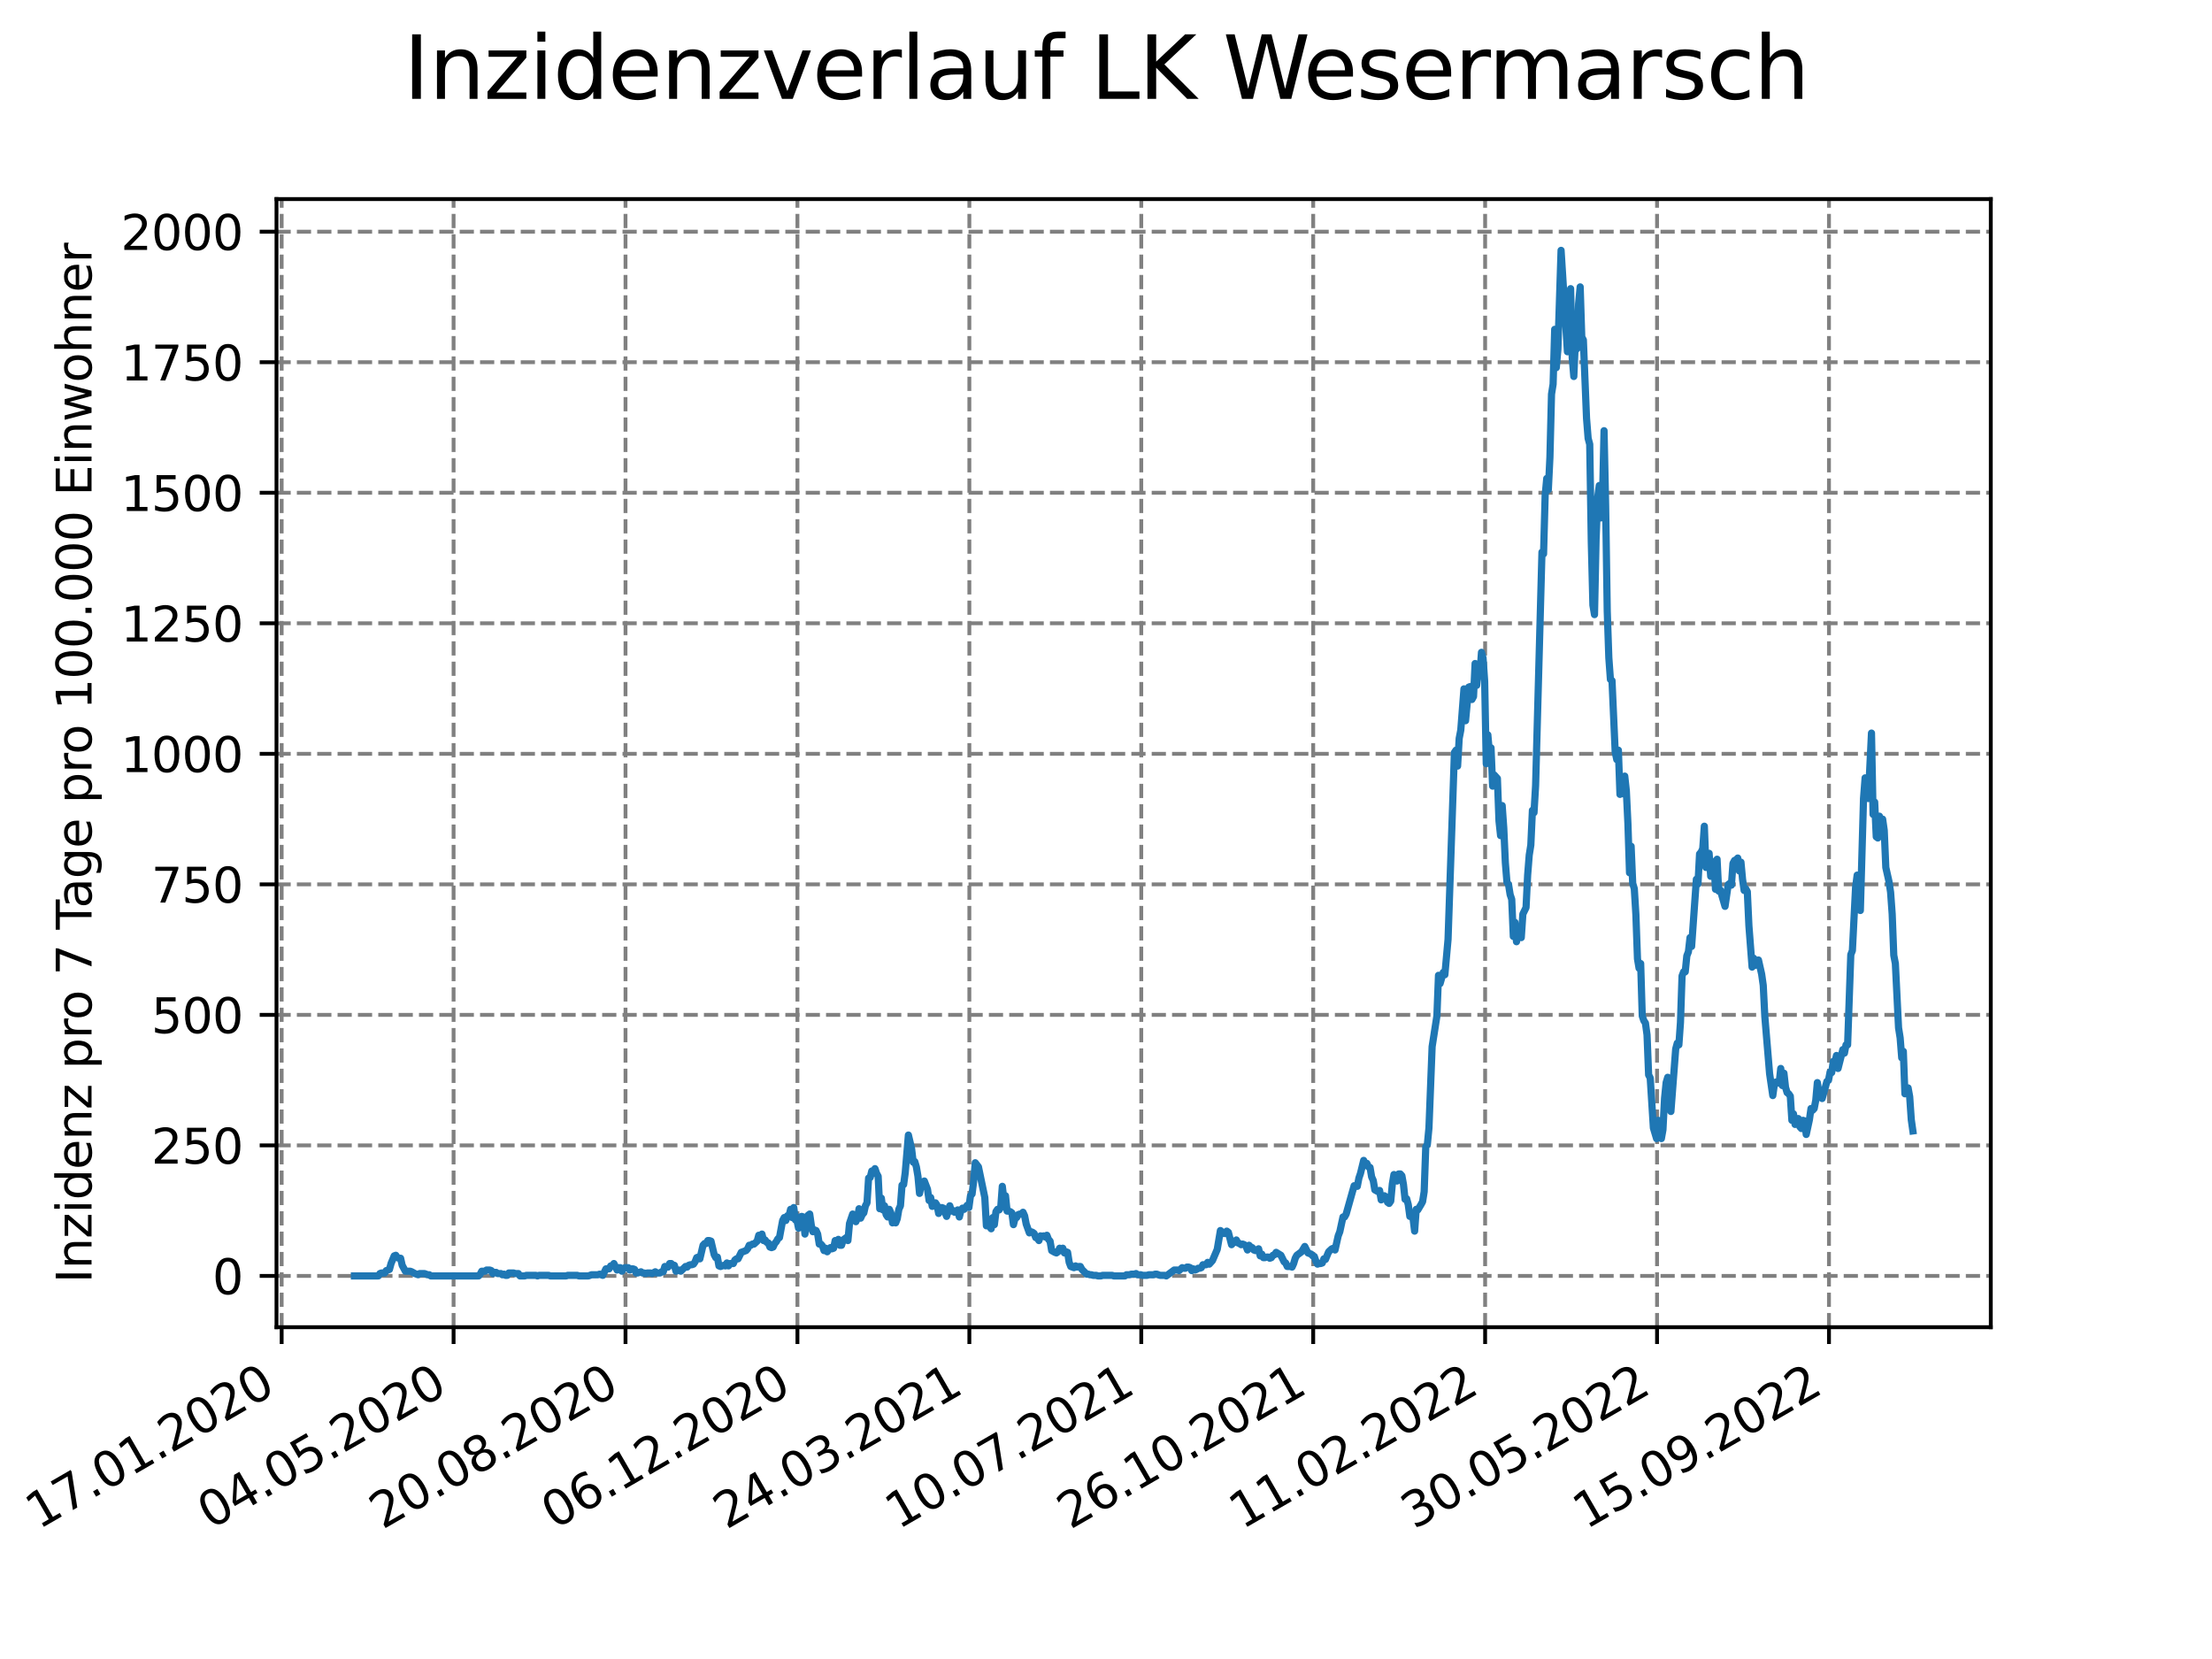 <?xml version="1.0" encoding="utf-8" standalone="no"?>
<!DOCTYPE svg PUBLIC "-//W3C//DTD SVG 1.1//EN"
  "http://www.w3.org/Graphics/SVG/1.1/DTD/svg11.dtd">
<svg xmlns:xlink="http://www.w3.org/1999/xlink" width="460.8pt" height="345.6pt" viewBox="0 0 460.8 345.6" xmlns="http://www.w3.org/2000/svg" version="1.1">
 <defs>
  <style type="text/css">*{stroke-linejoin: round; stroke-linecap: butt}</style>
 </defs>
 <g id="figure_1">
  <g id="patch_1">
   <path d="M 0 345.6 
L 460.8 345.6 
L 460.8 0 
L 0 0 
z
" style="fill: #ffffff"/>
  </g>
  <g id="axes_1">
   <g id="patch_2">
    <path d="M 57.6 276.48 
L 414.72 276.48 
L 414.72 41.472 
L 57.6 41.472 
z
" style="fill: #ffffff"/>
   </g>
   <g id="matplotlib.axis_1">
    <g id="xtick_1">
     <g id="line2d_1">
      <path d="M 58.675 276.48 
L 58.675 41.472 
" clip-path="url(#p4a34a4076e)" style="fill: none; stroke-dasharray: 2.96,1.28; stroke-dashoffset: 0; stroke: #808080; stroke-width: 0.8"/>
     </g>
     <g id="line2d_2">
      <defs>
       <path id="m3c0bada396" d="M 0 0 
L 0 3.5 
" style="stroke: #000000; stroke-width: 0.8"/>
      </defs>
      <g>
       <use xlink:href="#m3c0bada396" x="58.675" y="276.48" style="stroke: #000000; stroke-width: 0.8"/>
      </g>
     </g>
     <g id="text_1">
      <!-- 17.01.2020 -->
      <g transform="translate(8.05 318.689) rotate(-30) scale(0.1 -0.1)">
       <defs>
        <path id="DejaVuSans-31" d="M 794 531 
L 1825 531 
L 1825 4091 
L 703 3866 
L 703 4441 
L 1819 4666 
L 2450 4666 
L 2450 531 
L 3481 531 
L 3481 0 
L 794 0 
L 794 531 
z
" transform="scale(0.016)"/>
        <path id="DejaVuSans-37" d="M 525 4666 
L 3525 4666 
L 3525 4397 
L 1831 0 
L 1172 0 
L 2766 4134 
L 525 4134 
L 525 4666 
z
" transform="scale(0.016)"/>
        <path id="DejaVuSans-2e" d="M 684 794 
L 1344 794 
L 1344 0 
L 684 0 
L 684 794 
z
" transform="scale(0.016)"/>
        <path id="DejaVuSans-30" d="M 2034 4250 
Q 1547 4250 1301 3770 
Q 1056 3291 1056 2328 
Q 1056 1369 1301 889 
Q 1547 409 2034 409 
Q 2525 409 2770 889 
Q 3016 1369 3016 2328 
Q 3016 3291 2770 3770 
Q 2525 4250 2034 4250 
z
M 2034 4750 
Q 2819 4750 3233 4129 
Q 3647 3509 3647 2328 
Q 3647 1150 3233 529 
Q 2819 -91 2034 -91 
Q 1250 -91 836 529 
Q 422 1150 422 2328 
Q 422 3509 836 4129 
Q 1250 4750 2034 4750 
z
" transform="scale(0.016)"/>
        <path id="DejaVuSans-32" d="M 1228 531 
L 3431 531 
L 3431 0 
L 469 0 
L 469 531 
Q 828 903 1448 1529 
Q 2069 2156 2228 2338 
Q 2531 2678 2651 2914 
Q 2772 3150 2772 3378 
Q 2772 3750 2511 3984 
Q 2250 4219 1831 4219 
Q 1534 4219 1204 4116 
Q 875 4013 500 3803 
L 500 4441 
Q 881 4594 1212 4672 
Q 1544 4750 1819 4750 
Q 2544 4750 2975 4387 
Q 3406 4025 3406 3419 
Q 3406 3131 3298 2873 
Q 3191 2616 2906 2266 
Q 2828 2175 2409 1742 
Q 1991 1309 1228 531 
z
" transform="scale(0.016)"/>
       </defs>
       <use xlink:href="#DejaVuSans-31"/>
       <use xlink:href="#DejaVuSans-37" x="63.623"/>
       <use xlink:href="#DejaVuSans-2e" x="127.246"/>
       <use xlink:href="#DejaVuSans-30" x="159.033"/>
       <use xlink:href="#DejaVuSans-31" x="222.656"/>
       <use xlink:href="#DejaVuSans-2e" x="286.279"/>
       <use xlink:href="#DejaVuSans-32" x="318.066"/>
       <use xlink:href="#DejaVuSans-30" x="381.689"/>
       <use xlink:href="#DejaVuSans-32" x="445.312"/>
       <use xlink:href="#DejaVuSans-30" x="508.936"/>
      </g>
     </g>
    </g>
    <g id="xtick_2">
     <g id="line2d_3">
      <path d="M 94.49 276.48 
L 94.49 41.472 
" clip-path="url(#p4a34a4076e)" style="fill: none; stroke-dasharray: 2.96,1.28; stroke-dashoffset: 0; stroke: #808080; stroke-width: 0.8"/>
     </g>
     <g id="line2d_4">
      <g>
       <use xlink:href="#m3c0bada396" x="94.49" y="276.48" style="stroke: #000000; stroke-width: 0.8"/>
      </g>
     </g>
     <g id="text_2">
      <!-- 04.05.2020 -->
      <g transform="translate(43.865 318.689) rotate(-30) scale(0.1 -0.1)">
       <defs>
        <path id="DejaVuSans-34" d="M 2419 4116 
L 825 1625 
L 2419 1625 
L 2419 4116 
z
M 2253 4666 
L 3047 4666 
L 3047 1625 
L 3713 1625 
L 3713 1100 
L 3047 1100 
L 3047 0 
L 2419 0 
L 2419 1100 
L 313 1100 
L 313 1709 
L 2253 4666 
z
" transform="scale(0.016)"/>
        <path id="DejaVuSans-35" d="M 691 4666 
L 3169 4666 
L 3169 4134 
L 1269 4134 
L 1269 2991 
Q 1406 3038 1543 3061 
Q 1681 3084 1819 3084 
Q 2600 3084 3056 2656 
Q 3513 2228 3513 1497 
Q 3513 744 3044 326 
Q 2575 -91 1722 -91 
Q 1428 -91 1123 -41 
Q 819 9 494 109 
L 494 744 
Q 775 591 1075 516 
Q 1375 441 1709 441 
Q 2250 441 2565 725 
Q 2881 1009 2881 1497 
Q 2881 1984 2565 2268 
Q 2250 2553 1709 2553 
Q 1456 2553 1204 2497 
Q 953 2441 691 2322 
L 691 4666 
z
" transform="scale(0.016)"/>
       </defs>
       <use xlink:href="#DejaVuSans-30"/>
       <use xlink:href="#DejaVuSans-34" x="63.623"/>
       <use xlink:href="#DejaVuSans-2e" x="127.246"/>
       <use xlink:href="#DejaVuSans-30" x="159.033"/>
       <use xlink:href="#DejaVuSans-35" x="222.656"/>
       <use xlink:href="#DejaVuSans-2e" x="286.279"/>
       <use xlink:href="#DejaVuSans-32" x="318.066"/>
       <use xlink:href="#DejaVuSans-30" x="381.689"/>
       <use xlink:href="#DejaVuSans-32" x="445.312"/>
       <use xlink:href="#DejaVuSans-30" x="508.936"/>
      </g>
     </g>
    </g>
    <g id="xtick_3">
     <g id="line2d_5">
      <path d="M 130.305 276.48 
L 130.305 41.472 
" clip-path="url(#p4a34a4076e)" style="fill: none; stroke-dasharray: 2.96,1.28; stroke-dashoffset: 0; stroke: #808080; stroke-width: 0.8"/>
     </g>
     <g id="line2d_6">
      <g>
       <use xlink:href="#m3c0bada396" x="130.305" y="276.48" style="stroke: #000000; stroke-width: 0.8"/>
      </g>
     </g>
     <g id="text_3">
      <!-- 20.08.2020 -->
      <g transform="translate(79.679 318.689) rotate(-30) scale(0.1 -0.1)">
       <defs>
        <path id="DejaVuSans-38" d="M 2034 2216 
Q 1584 2216 1326 1975 
Q 1069 1734 1069 1313 
Q 1069 891 1326 650 
Q 1584 409 2034 409 
Q 2484 409 2743 651 
Q 3003 894 3003 1313 
Q 3003 1734 2745 1975 
Q 2488 2216 2034 2216 
z
M 1403 2484 
Q 997 2584 770 2862 
Q 544 3141 544 3541 
Q 544 4100 942 4425 
Q 1341 4750 2034 4750 
Q 2731 4750 3128 4425 
Q 3525 4100 3525 3541 
Q 3525 3141 3298 2862 
Q 3072 2584 2669 2484 
Q 3125 2378 3379 2068 
Q 3634 1759 3634 1313 
Q 3634 634 3220 271 
Q 2806 -91 2034 -91 
Q 1263 -91 848 271 
Q 434 634 434 1313 
Q 434 1759 690 2068 
Q 947 2378 1403 2484 
z
M 1172 3481 
Q 1172 3119 1398 2916 
Q 1625 2713 2034 2713 
Q 2441 2713 2670 2916 
Q 2900 3119 2900 3481 
Q 2900 3844 2670 4047 
Q 2441 4250 2034 4250 
Q 1625 4250 1398 4047 
Q 1172 3844 1172 3481 
z
" transform="scale(0.016)"/>
       </defs>
       <use xlink:href="#DejaVuSans-32"/>
       <use xlink:href="#DejaVuSans-30" x="63.623"/>
       <use xlink:href="#DejaVuSans-2e" x="127.246"/>
       <use xlink:href="#DejaVuSans-30" x="159.033"/>
       <use xlink:href="#DejaVuSans-38" x="222.656"/>
       <use xlink:href="#DejaVuSans-2e" x="286.279"/>
       <use xlink:href="#DejaVuSans-32" x="318.066"/>
       <use xlink:href="#DejaVuSans-30" x="381.689"/>
       <use xlink:href="#DejaVuSans-32" x="445.312"/>
       <use xlink:href="#DejaVuSans-30" x="508.936"/>
      </g>
     </g>
    </g>
    <g id="xtick_4">
     <g id="line2d_7">
      <path d="M 166.119 276.48 
L 166.119 41.472 
" clip-path="url(#p4a34a4076e)" style="fill: none; stroke-dasharray: 2.96,1.28; stroke-dashoffset: 0; stroke: #808080; stroke-width: 0.8"/>
     </g>
     <g id="line2d_8">
      <g>
       <use xlink:href="#m3c0bada396" x="166.119" y="276.48" style="stroke: #000000; stroke-width: 0.8"/>
      </g>
     </g>
     <g id="text_4">
      <!-- 06.12.2020 -->
      <g transform="translate(115.494 318.689) rotate(-30) scale(0.1 -0.1)">
       <defs>
        <path id="DejaVuSans-36" d="M 2113 2584 
Q 1688 2584 1439 2293 
Q 1191 2003 1191 1497 
Q 1191 994 1439 701 
Q 1688 409 2113 409 
Q 2538 409 2786 701 
Q 3034 994 3034 1497 
Q 3034 2003 2786 2293 
Q 2538 2584 2113 2584 
z
M 3366 4563 
L 3366 3988 
Q 3128 4100 2886 4159 
Q 2644 4219 2406 4219 
Q 1781 4219 1451 3797 
Q 1122 3375 1075 2522 
Q 1259 2794 1537 2939 
Q 1816 3084 2150 3084 
Q 2853 3084 3261 2657 
Q 3669 2231 3669 1497 
Q 3669 778 3244 343 
Q 2819 -91 2113 -91 
Q 1303 -91 875 529 
Q 447 1150 447 2328 
Q 447 3434 972 4092 
Q 1497 4750 2381 4750 
Q 2619 4750 2861 4703 
Q 3103 4656 3366 4563 
z
" transform="scale(0.016)"/>
       </defs>
       <use xlink:href="#DejaVuSans-30"/>
       <use xlink:href="#DejaVuSans-36" x="63.623"/>
       <use xlink:href="#DejaVuSans-2e" x="127.246"/>
       <use xlink:href="#DejaVuSans-31" x="159.033"/>
       <use xlink:href="#DejaVuSans-32" x="222.656"/>
       <use xlink:href="#DejaVuSans-2e" x="286.279"/>
       <use xlink:href="#DejaVuSans-32" x="318.066"/>
       <use xlink:href="#DejaVuSans-30" x="381.689"/>
       <use xlink:href="#DejaVuSans-32" x="445.312"/>
       <use xlink:href="#DejaVuSans-30" x="508.936"/>
      </g>
     </g>
    </g>
    <g id="xtick_5">
     <g id="line2d_9">
      <path d="M 201.934 276.48 
L 201.934 41.472 
" clip-path="url(#p4a34a4076e)" style="fill: none; stroke-dasharray: 2.96,1.28; stroke-dashoffset: 0; stroke: #808080; stroke-width: 0.8"/>
     </g>
     <g id="line2d_10">
      <g>
       <use xlink:href="#m3c0bada396" x="201.934" y="276.48" style="stroke: #000000; stroke-width: 0.8"/>
      </g>
     </g>
     <g id="text_5">
      <!-- 24.03.2021 -->
      <g transform="translate(151.309 318.689) rotate(-30) scale(0.1 -0.1)">
       <defs>
        <path id="DejaVuSans-33" d="M 2597 2516 
Q 3050 2419 3304 2112 
Q 3559 1806 3559 1356 
Q 3559 666 3084 287 
Q 2609 -91 1734 -91 
Q 1441 -91 1130 -33 
Q 819 25 488 141 
L 488 750 
Q 750 597 1062 519 
Q 1375 441 1716 441 
Q 2309 441 2620 675 
Q 2931 909 2931 1356 
Q 2931 1769 2642 2001 
Q 2353 2234 1838 2234 
L 1294 2234 
L 1294 2753 
L 1863 2753 
Q 2328 2753 2575 2939 
Q 2822 3125 2822 3475 
Q 2822 3834 2567 4026 
Q 2313 4219 1838 4219 
Q 1578 4219 1281 4162 
Q 984 4106 628 3988 
L 628 4550 
Q 988 4650 1302 4700 
Q 1616 4750 1894 4750 
Q 2613 4750 3031 4423 
Q 3450 4097 3450 3541 
Q 3450 3153 3228 2886 
Q 3006 2619 2597 2516 
z
" transform="scale(0.016)"/>
       </defs>
       <use xlink:href="#DejaVuSans-32"/>
       <use xlink:href="#DejaVuSans-34" x="63.623"/>
       <use xlink:href="#DejaVuSans-2e" x="127.246"/>
       <use xlink:href="#DejaVuSans-30" x="159.033"/>
       <use xlink:href="#DejaVuSans-33" x="222.656"/>
       <use xlink:href="#DejaVuSans-2e" x="286.279"/>
       <use xlink:href="#DejaVuSans-32" x="318.066"/>
       <use xlink:href="#DejaVuSans-30" x="381.689"/>
       <use xlink:href="#DejaVuSans-32" x="445.312"/>
       <use xlink:href="#DejaVuSans-31" x="508.936"/>
      </g>
     </g>
    </g>
    <g id="xtick_6">
     <g id="line2d_11">
      <path d="M 237.749 276.48 
L 237.749 41.472 
" clip-path="url(#p4a34a4076e)" style="fill: none; stroke-dasharray: 2.96,1.28; stroke-dashoffset: 0; stroke: #808080; stroke-width: 0.8"/>
     </g>
     <g id="line2d_12">
      <g>
       <use xlink:href="#m3c0bada396" x="237.749" y="276.48" style="stroke: #000000; stroke-width: 0.8"/>
      </g>
     </g>
     <g id="text_6">
      <!-- 10.07.2021 -->
      <g transform="translate(187.124 318.689) rotate(-30) scale(0.1 -0.1)">
       <use xlink:href="#DejaVuSans-31"/>
       <use xlink:href="#DejaVuSans-30" x="63.623"/>
       <use xlink:href="#DejaVuSans-2e" x="127.246"/>
       <use xlink:href="#DejaVuSans-30" x="159.033"/>
       <use xlink:href="#DejaVuSans-37" x="222.656"/>
       <use xlink:href="#DejaVuSans-2e" x="286.279"/>
       <use xlink:href="#DejaVuSans-32" x="318.066"/>
       <use xlink:href="#DejaVuSans-30" x="381.689"/>
       <use xlink:href="#DejaVuSans-32" x="445.312"/>
       <use xlink:href="#DejaVuSans-31" x="508.936"/>
      </g>
     </g>
    </g>
    <g id="xtick_7">
     <g id="line2d_13">
      <path d="M 273.564 276.48 
L 273.564 41.472 
" clip-path="url(#p4a34a4076e)" style="fill: none; stroke-dasharray: 2.96,1.28; stroke-dashoffset: 0; stroke: #808080; stroke-width: 0.8"/>
     </g>
     <g id="line2d_14">
      <g>
       <use xlink:href="#m3c0bada396" x="273.564" y="276.48" style="stroke: #000000; stroke-width: 0.8"/>
      </g>
     </g>
     <g id="text_7">
      <!-- 26.10.2021 -->
      <g transform="translate(222.939 318.689) rotate(-30) scale(0.1 -0.1)">
       <use xlink:href="#DejaVuSans-32"/>
       <use xlink:href="#DejaVuSans-36" x="63.623"/>
       <use xlink:href="#DejaVuSans-2e" x="127.246"/>
       <use xlink:href="#DejaVuSans-31" x="159.033"/>
       <use xlink:href="#DejaVuSans-30" x="222.656"/>
       <use xlink:href="#DejaVuSans-2e" x="286.279"/>
       <use xlink:href="#DejaVuSans-32" x="318.066"/>
       <use xlink:href="#DejaVuSans-30" x="381.689"/>
       <use xlink:href="#DejaVuSans-32" x="445.312"/>
       <use xlink:href="#DejaVuSans-31" x="508.936"/>
      </g>
     </g>
    </g>
    <g id="xtick_8">
     <g id="line2d_15">
      <path d="M 309.379 276.48 
L 309.379 41.472 
" clip-path="url(#p4a34a4076e)" style="fill: none; stroke-dasharray: 2.96,1.28; stroke-dashoffset: 0; stroke: #808080; stroke-width: 0.8"/>
     </g>
     <g id="line2d_16">
      <g>
       <use xlink:href="#m3c0bada396" x="309.379" y="276.48" style="stroke: #000000; stroke-width: 0.8"/>
      </g>
     </g>
     <g id="text_8">
      <!-- 11.02.2022 -->
      <g transform="translate(258.753 318.689) rotate(-30) scale(0.1 -0.1)">
       <use xlink:href="#DejaVuSans-31"/>
       <use xlink:href="#DejaVuSans-31" x="63.623"/>
       <use xlink:href="#DejaVuSans-2e" x="127.246"/>
       <use xlink:href="#DejaVuSans-30" x="159.033"/>
       <use xlink:href="#DejaVuSans-32" x="222.656"/>
       <use xlink:href="#DejaVuSans-2e" x="286.279"/>
       <use xlink:href="#DejaVuSans-32" x="318.066"/>
       <use xlink:href="#DejaVuSans-30" x="381.689"/>
       <use xlink:href="#DejaVuSans-32" x="445.312"/>
       <use xlink:href="#DejaVuSans-32" x="508.936"/>
      </g>
     </g>
    </g>
    <g id="xtick_9">
     <g id="line2d_17">
      <path d="M 345.193 276.48 
L 345.193 41.472 
" clip-path="url(#p4a34a4076e)" style="fill: none; stroke-dasharray: 2.96,1.28; stroke-dashoffset: 0; stroke: #808080; stroke-width: 0.8"/>
     </g>
     <g id="line2d_18">
      <g>
       <use xlink:href="#m3c0bada396" x="345.193" y="276.48" style="stroke: #000000; stroke-width: 0.8"/>
      </g>
     </g>
     <g id="text_9">
      <!-- 30.05.2022 -->
      <g transform="translate(294.568 318.689) rotate(-30) scale(0.1 -0.1)">
       <use xlink:href="#DejaVuSans-33"/>
       <use xlink:href="#DejaVuSans-30" x="63.623"/>
       <use xlink:href="#DejaVuSans-2e" x="127.246"/>
       <use xlink:href="#DejaVuSans-30" x="159.033"/>
       <use xlink:href="#DejaVuSans-35" x="222.656"/>
       <use xlink:href="#DejaVuSans-2e" x="286.279"/>
       <use xlink:href="#DejaVuSans-32" x="318.066"/>
       <use xlink:href="#DejaVuSans-30" x="381.689"/>
       <use xlink:href="#DejaVuSans-32" x="445.312"/>
       <use xlink:href="#DejaVuSans-32" x="508.936"/>
      </g>
     </g>
    </g>
    <g id="xtick_10">
     <g id="line2d_19">
      <path d="M 381.008 276.48 
L 381.008 41.472 
" clip-path="url(#p4a34a4076e)" style="fill: none; stroke-dasharray: 2.96,1.28; stroke-dashoffset: 0; stroke: #808080; stroke-width: 0.8"/>
     </g>
     <g id="line2d_20">
      <g>
       <use xlink:href="#m3c0bada396" x="381.008" y="276.48" style="stroke: #000000; stroke-width: 0.8"/>
      </g>
     </g>
     <g id="text_10">
      <!-- 15.09.2022 -->
      <g transform="translate(330.383 318.689) rotate(-30) scale(0.1 -0.1)">
       <defs>
        <path id="DejaVuSans-39" d="M 703 97 
L 703 672 
Q 941 559 1184 500 
Q 1428 441 1663 441 
Q 2288 441 2617 861 
Q 2947 1281 2994 2138 
Q 2813 1869 2534 1725 
Q 2256 1581 1919 1581 
Q 1219 1581 811 2004 
Q 403 2428 403 3163 
Q 403 3881 828 4315 
Q 1253 4750 1959 4750 
Q 2769 4750 3195 4129 
Q 3622 3509 3622 2328 
Q 3622 1225 3098 567 
Q 2575 -91 1691 -91 
Q 1453 -91 1209 -44 
Q 966 3 703 97 
z
M 1959 2075 
Q 2384 2075 2632 2365 
Q 2881 2656 2881 3163 
Q 2881 3666 2632 3958 
Q 2384 4250 1959 4250 
Q 1534 4250 1286 3958 
Q 1038 3666 1038 3163 
Q 1038 2656 1286 2365 
Q 1534 2075 1959 2075 
z
" transform="scale(0.016)"/>
       </defs>
       <use xlink:href="#DejaVuSans-31"/>
       <use xlink:href="#DejaVuSans-35" x="63.623"/>
       <use xlink:href="#DejaVuSans-2e" x="127.246"/>
       <use xlink:href="#DejaVuSans-30" x="159.033"/>
       <use xlink:href="#DejaVuSans-39" x="222.656"/>
       <use xlink:href="#DejaVuSans-2e" x="286.279"/>
       <use xlink:href="#DejaVuSans-32" x="318.066"/>
       <use xlink:href="#DejaVuSans-30" x="381.689"/>
       <use xlink:href="#DejaVuSans-32" x="445.312"/>
       <use xlink:href="#DejaVuSans-32" x="508.936"/>
      </g>
     </g>
    </g>
   </g>
   <g id="matplotlib.axis_2">
    <g id="ytick_1">
     <g id="line2d_21">
      <path d="M 57.6 265.798 
L 414.72 265.798 
" clip-path="url(#p4a34a4076e)" style="fill: none; stroke-dasharray: 2.96,1.28; stroke-dashoffset: 0; stroke: #808080; stroke-width: 0.8"/>
     </g>
     <g id="line2d_22">
      <defs>
       <path id="m5b75a0f163" d="M 0 0 
L -3.5 0 
" style="stroke: #000000; stroke-width: 0.8"/>
      </defs>
      <g>
       <use xlink:href="#m5b75a0f163" x="57.6" y="265.798" style="stroke: #000000; stroke-width: 0.8"/>
      </g>
     </g>
     <g id="text_11">
      <!-- 0 -->
      <g transform="translate(44.237 269.597) scale(0.1 -0.1)">
       <use xlink:href="#DejaVuSans-30"/>
      </g>
     </g>
    </g>
    <g id="ytick_2">
     <g id="line2d_23">
      <path d="M 57.6 238.606 
L 414.72 238.606 
" clip-path="url(#p4a34a4076e)" style="fill: none; stroke-dasharray: 2.96,1.28; stroke-dashoffset: 0; stroke: #808080; stroke-width: 0.8"/>
     </g>
     <g id="line2d_24">
      <g>
       <use xlink:href="#m5b75a0f163" x="57.6" y="238.606" style="stroke: #000000; stroke-width: 0.8"/>
      </g>
     </g>
     <g id="text_12">
      <!-- 250 -->
      <g transform="translate(31.512 242.406) scale(0.1 -0.1)">
       <use xlink:href="#DejaVuSans-32"/>
       <use xlink:href="#DejaVuSans-35" x="63.623"/>
       <use xlink:href="#DejaVuSans-30" x="127.246"/>
      </g>
     </g>
    </g>
    <g id="ytick_3">
     <g id="line2d_25">
      <path d="M 57.6 211.415 
L 414.72 211.415 
" clip-path="url(#p4a34a4076e)" style="fill: none; stroke-dasharray: 2.96,1.28; stroke-dashoffset: 0; stroke: #808080; stroke-width: 0.8"/>
     </g>
     <g id="line2d_26">
      <g>
       <use xlink:href="#m5b75a0f163" x="57.6" y="211.415" style="stroke: #000000; stroke-width: 0.8"/>
      </g>
     </g>
     <g id="text_13">
      <!-- 500 -->
      <g transform="translate(31.512 215.214) scale(0.1 -0.1)">
       <use xlink:href="#DejaVuSans-35"/>
       <use xlink:href="#DejaVuSans-30" x="63.623"/>
       <use xlink:href="#DejaVuSans-30" x="127.246"/>
      </g>
     </g>
    </g>
    <g id="ytick_4">
     <g id="line2d_27">
      <path d="M 57.6 184.224 
L 414.72 184.224 
" clip-path="url(#p4a34a4076e)" style="fill: none; stroke-dasharray: 2.96,1.28; stroke-dashoffset: 0; stroke: #808080; stroke-width: 0.8"/>
     </g>
     <g id="line2d_28">
      <g>
       <use xlink:href="#m5b75a0f163" x="57.6" y="184.224" style="stroke: #000000; stroke-width: 0.8"/>
      </g>
     </g>
     <g id="text_14">
      <!-- 750 -->
      <g transform="translate(31.512 188.023) scale(0.1 -0.1)">
       <use xlink:href="#DejaVuSans-37"/>
       <use xlink:href="#DejaVuSans-35" x="63.623"/>
       <use xlink:href="#DejaVuSans-30" x="127.246"/>
      </g>
     </g>
    </g>
    <g id="ytick_5">
     <g id="line2d_29">
      <path d="M 57.6 157.032 
L 414.72 157.032 
" clip-path="url(#p4a34a4076e)" style="fill: none; stroke-dasharray: 2.96,1.28; stroke-dashoffset: 0; stroke: #808080; stroke-width: 0.8"/>
     </g>
     <g id="line2d_30">
      <g>
       <use xlink:href="#m5b75a0f163" x="57.6" y="157.032" style="stroke: #000000; stroke-width: 0.8"/>
      </g>
     </g>
     <g id="text_15">
      <!-- 1000 -->
      <g transform="translate(25.15 160.832) scale(0.1 -0.1)">
       <use xlink:href="#DejaVuSans-31"/>
       <use xlink:href="#DejaVuSans-30" x="63.623"/>
       <use xlink:href="#DejaVuSans-30" x="127.246"/>
       <use xlink:href="#DejaVuSans-30" x="190.869"/>
      </g>
     </g>
    </g>
    <g id="ytick_6">
     <g id="line2d_31">
      <path d="M 57.6 129.841 
L 414.72 129.841 
" clip-path="url(#p4a34a4076e)" style="fill: none; stroke-dasharray: 2.96,1.28; stroke-dashoffset: 0; stroke: #808080; stroke-width: 0.8"/>
     </g>
     <g id="line2d_32">
      <g>
       <use xlink:href="#m5b75a0f163" x="57.6" y="129.841" style="stroke: #000000; stroke-width: 0.8"/>
      </g>
     </g>
     <g id="text_16">
      <!-- 1250 -->
      <g transform="translate(25.15 133.64) scale(0.1 -0.1)">
       <use xlink:href="#DejaVuSans-31"/>
       <use xlink:href="#DejaVuSans-32" x="63.623"/>
       <use xlink:href="#DejaVuSans-35" x="127.246"/>
       <use xlink:href="#DejaVuSans-30" x="190.869"/>
      </g>
     </g>
    </g>
    <g id="ytick_7">
     <g id="line2d_33">
      <path d="M 57.6 102.65 
L 414.72 102.65 
" clip-path="url(#p4a34a4076e)" style="fill: none; stroke-dasharray: 2.96,1.28; stroke-dashoffset: 0; stroke: #808080; stroke-width: 0.8"/>
     </g>
     <g id="line2d_34">
      <g>
       <use xlink:href="#m5b75a0f163" x="57.6" y="102.65" style="stroke: #000000; stroke-width: 0.8"/>
      </g>
     </g>
     <g id="text_17">
      <!-- 1500 -->
      <g transform="translate(25.15 106.449) scale(0.1 -0.1)">
       <use xlink:href="#DejaVuSans-31"/>
       <use xlink:href="#DejaVuSans-35" x="63.623"/>
       <use xlink:href="#DejaVuSans-30" x="127.246"/>
       <use xlink:href="#DejaVuSans-30" x="190.869"/>
      </g>
     </g>
    </g>
    <g id="ytick_8">
     <g id="line2d_35">
      <path d="M 57.6 75.458 
L 414.72 75.458 
" clip-path="url(#p4a34a4076e)" style="fill: none; stroke-dasharray: 2.96,1.28; stroke-dashoffset: 0; stroke: #808080; stroke-width: 0.8"/>
     </g>
     <g id="line2d_36">
      <g>
       <use xlink:href="#m5b75a0f163" x="57.6" y="75.458" style="stroke: #000000; stroke-width: 0.8"/>
      </g>
     </g>
     <g id="text_18">
      <!-- 1750 -->
      <g transform="translate(25.15 79.257) scale(0.1 -0.1)">
       <use xlink:href="#DejaVuSans-31"/>
       <use xlink:href="#DejaVuSans-37" x="63.623"/>
       <use xlink:href="#DejaVuSans-35" x="127.246"/>
       <use xlink:href="#DejaVuSans-30" x="190.869"/>
      </g>
     </g>
    </g>
    <g id="ytick_9">
     <g id="line2d_37">
      <path d="M 57.6 48.267 
L 414.72 48.267 
" clip-path="url(#p4a34a4076e)" style="fill: none; stroke-dasharray: 2.96,1.28; stroke-dashoffset: 0; stroke: #808080; stroke-width: 0.8"/>
     </g>
     <g id="line2d_38">
      <g>
       <use xlink:href="#m5b75a0f163" x="57.6" y="48.267" style="stroke: #000000; stroke-width: 0.8"/>
      </g>
     </g>
     <g id="text_19">
      <!-- 2000 -->
      <g transform="translate(25.15 52.066) scale(0.1 -0.1)">
       <use xlink:href="#DejaVuSans-32"/>
       <use xlink:href="#DejaVuSans-30" x="63.623"/>
       <use xlink:href="#DejaVuSans-30" x="127.246"/>
       <use xlink:href="#DejaVuSans-30" x="190.869"/>
      </g>
     </g>
    </g>
    <g id="text_20">
     <!-- Inzidenz pro 7 Tage pro 100.000 Einwohner -->
     <g transform="translate(19.07 267.301) rotate(-90) scale(0.1 -0.1)">
      <defs>
       <path id="DejaVuSans-49" d="M 628 4666 
L 1259 4666 
L 1259 0 
L 628 0 
L 628 4666 
z
" transform="scale(0.016)"/>
       <path id="DejaVuSans-6e" d="M 3513 2113 
L 3513 0 
L 2938 0 
L 2938 2094 
Q 2938 2591 2744 2837 
Q 2550 3084 2163 3084 
Q 1697 3084 1428 2787 
Q 1159 2491 1159 1978 
L 1159 0 
L 581 0 
L 581 3500 
L 1159 3500 
L 1159 2956 
Q 1366 3272 1645 3428 
Q 1925 3584 2291 3584 
Q 2894 3584 3203 3211 
Q 3513 2838 3513 2113 
z
" transform="scale(0.016)"/>
       <path id="DejaVuSans-7a" d="M 353 3500 
L 3084 3500 
L 3084 2975 
L 922 459 
L 3084 459 
L 3084 0 
L 275 0 
L 275 525 
L 2438 3041 
L 353 3041 
L 353 3500 
z
" transform="scale(0.016)"/>
       <path id="DejaVuSans-69" d="M 603 3500 
L 1178 3500 
L 1178 0 
L 603 0 
L 603 3500 
z
M 603 4863 
L 1178 4863 
L 1178 4134 
L 603 4134 
L 603 4863 
z
" transform="scale(0.016)"/>
       <path id="DejaVuSans-64" d="M 2906 2969 
L 2906 4863 
L 3481 4863 
L 3481 0 
L 2906 0 
L 2906 525 
Q 2725 213 2448 61 
Q 2172 -91 1784 -91 
Q 1150 -91 751 415 
Q 353 922 353 1747 
Q 353 2572 751 3078 
Q 1150 3584 1784 3584 
Q 2172 3584 2448 3432 
Q 2725 3281 2906 2969 
z
M 947 1747 
Q 947 1113 1208 752 
Q 1469 391 1925 391 
Q 2381 391 2643 752 
Q 2906 1113 2906 1747 
Q 2906 2381 2643 2742 
Q 2381 3103 1925 3103 
Q 1469 3103 1208 2742 
Q 947 2381 947 1747 
z
" transform="scale(0.016)"/>
       <path id="DejaVuSans-65" d="M 3597 1894 
L 3597 1613 
L 953 1613 
Q 991 1019 1311 708 
Q 1631 397 2203 397 
Q 2534 397 2845 478 
Q 3156 559 3463 722 
L 3463 178 
Q 3153 47 2828 -22 
Q 2503 -91 2169 -91 
Q 1331 -91 842 396 
Q 353 884 353 1716 
Q 353 2575 817 3079 
Q 1281 3584 2069 3584 
Q 2775 3584 3186 3129 
Q 3597 2675 3597 1894 
z
M 3022 2063 
Q 3016 2534 2758 2815 
Q 2500 3097 2075 3097 
Q 1594 3097 1305 2825 
Q 1016 2553 972 2059 
L 3022 2063 
z
" transform="scale(0.016)"/>
       <path id="DejaVuSans-20" transform="scale(0.016)"/>
       <path id="DejaVuSans-70" d="M 1159 525 
L 1159 -1331 
L 581 -1331 
L 581 3500 
L 1159 3500 
L 1159 2969 
Q 1341 3281 1617 3432 
Q 1894 3584 2278 3584 
Q 2916 3584 3314 3078 
Q 3713 2572 3713 1747 
Q 3713 922 3314 415 
Q 2916 -91 2278 -91 
Q 1894 -91 1617 61 
Q 1341 213 1159 525 
z
M 3116 1747 
Q 3116 2381 2855 2742 
Q 2594 3103 2138 3103 
Q 1681 3103 1420 2742 
Q 1159 2381 1159 1747 
Q 1159 1113 1420 752 
Q 1681 391 2138 391 
Q 2594 391 2855 752 
Q 3116 1113 3116 1747 
z
" transform="scale(0.016)"/>
       <path id="DejaVuSans-72" d="M 2631 2963 
Q 2534 3019 2420 3045 
Q 2306 3072 2169 3072 
Q 1681 3072 1420 2755 
Q 1159 2438 1159 1844 
L 1159 0 
L 581 0 
L 581 3500 
L 1159 3500 
L 1159 2956 
Q 1341 3275 1631 3429 
Q 1922 3584 2338 3584 
Q 2397 3584 2469 3576 
Q 2541 3569 2628 3553 
L 2631 2963 
z
" transform="scale(0.016)"/>
       <path id="DejaVuSans-6f" d="M 1959 3097 
Q 1497 3097 1228 2736 
Q 959 2375 959 1747 
Q 959 1119 1226 758 
Q 1494 397 1959 397 
Q 2419 397 2687 759 
Q 2956 1122 2956 1747 
Q 2956 2369 2687 2733 
Q 2419 3097 1959 3097 
z
M 1959 3584 
Q 2709 3584 3137 3096 
Q 3566 2609 3566 1747 
Q 3566 888 3137 398 
Q 2709 -91 1959 -91 
Q 1206 -91 779 398 
Q 353 888 353 1747 
Q 353 2609 779 3096 
Q 1206 3584 1959 3584 
z
" transform="scale(0.016)"/>
       <path id="DejaVuSans-54" d="M -19 4666 
L 3928 4666 
L 3928 4134 
L 2272 4134 
L 2272 0 
L 1638 0 
L 1638 4134 
L -19 4134 
L -19 4666 
z
" transform="scale(0.016)"/>
       <path id="DejaVuSans-61" d="M 2194 1759 
Q 1497 1759 1228 1600 
Q 959 1441 959 1056 
Q 959 750 1161 570 
Q 1363 391 1709 391 
Q 2188 391 2477 730 
Q 2766 1069 2766 1631 
L 2766 1759 
L 2194 1759 
z
M 3341 1997 
L 3341 0 
L 2766 0 
L 2766 531 
Q 2569 213 2275 61 
Q 1981 -91 1556 -91 
Q 1019 -91 701 211 
Q 384 513 384 1019 
Q 384 1609 779 1909 
Q 1175 2209 1959 2209 
L 2766 2209 
L 2766 2266 
Q 2766 2663 2505 2880 
Q 2244 3097 1772 3097 
Q 1472 3097 1187 3025 
Q 903 2953 641 2809 
L 641 3341 
Q 956 3463 1253 3523 
Q 1550 3584 1831 3584 
Q 2591 3584 2966 3190 
Q 3341 2797 3341 1997 
z
" transform="scale(0.016)"/>
       <path id="DejaVuSans-67" d="M 2906 1791 
Q 2906 2416 2648 2759 
Q 2391 3103 1925 3103 
Q 1463 3103 1205 2759 
Q 947 2416 947 1791 
Q 947 1169 1205 825 
Q 1463 481 1925 481 
Q 2391 481 2648 825 
Q 2906 1169 2906 1791 
z
M 3481 434 
Q 3481 -459 3084 -895 
Q 2688 -1331 1869 -1331 
Q 1566 -1331 1297 -1286 
Q 1028 -1241 775 -1147 
L 775 -588 
Q 1028 -725 1275 -790 
Q 1522 -856 1778 -856 
Q 2344 -856 2625 -561 
Q 2906 -266 2906 331 
L 2906 616 
Q 2728 306 2450 153 
Q 2172 0 1784 0 
Q 1141 0 747 490 
Q 353 981 353 1791 
Q 353 2603 747 3093 
Q 1141 3584 1784 3584 
Q 2172 3584 2450 3431 
Q 2728 3278 2906 2969 
L 2906 3500 
L 3481 3500 
L 3481 434 
z
" transform="scale(0.016)"/>
       <path id="DejaVuSans-45" d="M 628 4666 
L 3578 4666 
L 3578 4134 
L 1259 4134 
L 1259 2753 
L 3481 2753 
L 3481 2222 
L 1259 2222 
L 1259 531 
L 3634 531 
L 3634 0 
L 628 0 
L 628 4666 
z
" transform="scale(0.016)"/>
       <path id="DejaVuSans-77" d="M 269 3500 
L 844 3500 
L 1563 769 
L 2278 3500 
L 2956 3500 
L 3675 769 
L 4391 3500 
L 4966 3500 
L 4050 0 
L 3372 0 
L 2619 2869 
L 1863 0 
L 1184 0 
L 269 3500 
z
" transform="scale(0.016)"/>
       <path id="DejaVuSans-68" d="M 3513 2113 
L 3513 0 
L 2938 0 
L 2938 2094 
Q 2938 2591 2744 2837 
Q 2550 3084 2163 3084 
Q 1697 3084 1428 2787 
Q 1159 2491 1159 1978 
L 1159 0 
L 581 0 
L 581 4863 
L 1159 4863 
L 1159 2956 
Q 1366 3272 1645 3428 
Q 1925 3584 2291 3584 
Q 2894 3584 3203 3211 
Q 3513 2838 3513 2113 
z
" transform="scale(0.016)"/>
      </defs>
      <use xlink:href="#DejaVuSans-49"/>
      <use xlink:href="#DejaVuSans-6e" x="29.492"/>
      <use xlink:href="#DejaVuSans-7a" x="92.871"/>
      <use xlink:href="#DejaVuSans-69" x="145.361"/>
      <use xlink:href="#DejaVuSans-64" x="173.145"/>
      <use xlink:href="#DejaVuSans-65" x="236.621"/>
      <use xlink:href="#DejaVuSans-6e" x="298.145"/>
      <use xlink:href="#DejaVuSans-7a" x="361.523"/>
      <use xlink:href="#DejaVuSans-20" x="414.014"/>
      <use xlink:href="#DejaVuSans-70" x="445.801"/>
      <use xlink:href="#DejaVuSans-72" x="509.277"/>
      <use xlink:href="#DejaVuSans-6f" x="548.141"/>
      <use xlink:href="#DejaVuSans-20" x="609.322"/>
      <use xlink:href="#DejaVuSans-37" x="641.109"/>
      <use xlink:href="#DejaVuSans-20" x="704.732"/>
      <use xlink:href="#DejaVuSans-54" x="736.52"/>
      <use xlink:href="#DejaVuSans-61" x="781.104"/>
      <use xlink:href="#DejaVuSans-67" x="842.383"/>
      <use xlink:href="#DejaVuSans-65" x="905.859"/>
      <use xlink:href="#DejaVuSans-20" x="967.383"/>
      <use xlink:href="#DejaVuSans-70" x="999.17"/>
      <use xlink:href="#DejaVuSans-72" x="1062.646"/>
      <use xlink:href="#DejaVuSans-6f" x="1101.51"/>
      <use xlink:href="#DejaVuSans-20" x="1162.691"/>
      <use xlink:href="#DejaVuSans-31" x="1194.479"/>
      <use xlink:href="#DejaVuSans-30" x="1258.102"/>
      <use xlink:href="#DejaVuSans-30" x="1321.725"/>
      <use xlink:href="#DejaVuSans-2e" x="1385.348"/>
      <use xlink:href="#DejaVuSans-30" x="1417.135"/>
      <use xlink:href="#DejaVuSans-30" x="1480.758"/>
      <use xlink:href="#DejaVuSans-30" x="1544.381"/>
      <use xlink:href="#DejaVuSans-20" x="1608.004"/>
      <use xlink:href="#DejaVuSans-45" x="1639.791"/>
      <use xlink:href="#DejaVuSans-69" x="1702.975"/>
      <use xlink:href="#DejaVuSans-6e" x="1730.758"/>
      <use xlink:href="#DejaVuSans-77" x="1794.137"/>
      <use xlink:href="#DejaVuSans-6f" x="1875.924"/>
      <use xlink:href="#DejaVuSans-68" x="1937.105"/>
      <use xlink:href="#DejaVuSans-6e" x="2000.484"/>
      <use xlink:href="#DejaVuSans-65" x="2063.863"/>
      <use xlink:href="#DejaVuSans-72" x="2125.387"/>
     </g>
    </g>
   </g>
   <g id="line2d_39">
    <path d="M 73.833 265.798 
L 78.807 265.798 
L 79.139 265.307 
L 79.47 265.184 
L 80.133 265.184 
L 80.465 264.693 
L 81.128 264.447 
L 81.46 263.219 
L 82.123 261.623 
L 82.455 261.5 
L 82.786 261.992 
L 83.118 262.114 
L 83.45 262.114 
L 83.781 263.588 
L 84.445 264.816 
L 85.439 264.816 
L 85.771 264.938 
L 86.434 265.307 
L 87.097 265.552 
L 87.429 265.307 
L 88.424 265.307 
L 89.087 265.552 
L 89.419 265.552 
L 89.75 265.798 
L 99.699 265.798 
L 100.031 265.429 
L 100.362 264.816 
L 101.025 264.816 
L 101.357 264.57 
L 102.02 264.57 
L 102.352 264.693 
L 102.684 265.307 
L 103.015 265.061 
L 103.347 265.061 
L 103.678 265.307 
L 104.342 265.307 
L 104.673 265.552 
L 105.005 265.429 
L 105.336 265.675 
L 105.668 265.675 
L 106 265.184 
L 106.995 265.184 
L 107.326 265.307 
L 107.989 265.307 
L 108.321 265.798 
L 109.316 265.798 
L 109.648 265.675 
L 111.637 265.675 
L 111.969 265.798 
L 112.3 265.675 
L 114.29 265.675 
L 114.622 265.798 
L 117.938 265.798 
L 118.27 265.675 
L 120.259 265.675 
L 120.591 265.798 
L 122.581 265.798 
L 123.244 265.552 
L 124.57 265.552 
L 124.902 265.429 
L 125.565 265.675 
L 126.228 264.324 
L 126.892 264.324 
L 127.223 263.71 
L 127.555 263.71 
L 127.887 263.219 
L 128.55 264.57 
L 128.881 264.079 
L 129.213 264.079 
L 129.545 264.816 
L 129.876 264.324 
L 130.208 264.079 
L 130.871 264.079 
L 131.203 264.57 
L 131.534 264.324 
L 131.866 264.324 
L 132.198 264.447 
L 132.529 265.184 
L 132.861 265.184 
L 133.524 264.938 
L 133.856 265.184 
L 134.187 265.184 
L 134.519 265.307 
L 134.851 265.184 
L 135.514 265.184 
L 135.845 265.307 
L 136.509 264.938 
L 136.84 265.184 
L 137.503 265.184 
L 137.835 264.938 
L 138.167 264.938 
L 138.498 263.833 
L 138.83 263.956 
L 139.162 263.956 
L 139.493 263.219 
L 139.825 263.219 
L 140.156 263.588 
L 140.488 263.588 
L 140.82 264.816 
L 141.483 264.57 
L 141.815 264.816 
L 142.809 263.833 
L 143.141 263.956 
L 143.473 263.588 
L 143.804 263.465 
L 144.136 263.465 
L 144.467 263.342 
L 144.799 262.851 
L 145.131 261.992 
L 145.462 261.869 
L 145.794 262.237 
L 146.457 259.413 
L 146.789 259.045 
L 147.12 259.045 
L 147.452 258.431 
L 147.784 258.431 
L 148.115 258.554 
L 148.779 261.378 
L 149.11 261.992 
L 149.442 261.869 
L 149.773 263.71 
L 150.105 263.833 
L 150.768 263.588 
L 151.1 263.71 
L 151.431 263.097 
L 151.763 263.71 
L 152.095 263.219 
L 152.758 263.219 
L 153.09 262.483 
L 153.421 262.237 
L 153.753 262.237 
L 154.416 260.886 
L 155.411 260.518 
L 155.743 260.15 
L 156.074 259.413 
L 156.406 259.413 
L 156.737 259.167 
L 157.069 259.167 
L 157.732 258.554 
L 158.064 257.326 
L 158.395 257.94 
L 158.727 257.08 
L 159.059 258.431 
L 159.39 258.308 
L 159.722 258.799 
L 160.054 258.922 
L 160.385 259.781 
L 160.717 259.904 
L 161.048 259.781 
L 161.38 259.045 
L 161.712 258.676 
L 162.043 258.062 
L 162.375 257.817 
L 163.038 254.256 
L 163.37 253.642 
L 163.701 254.256 
L 164.033 253.274 
L 164.365 253.274 
L 164.696 251.923 
L 165.028 253.642 
L 165.359 251.555 
L 165.691 254.133 
L 166.023 254.256 
L 166.354 255.852 
L 166.686 253.519 
L 167.018 253.397 
L 167.349 253.519 
L 167.681 257.08 
L 168.344 253.151 
L 168.676 252.906 
L 169.007 255.238 
L 169.339 256.589 
L 169.67 256.221 
L 170.002 256.343 
L 170.334 257.08 
L 170.665 259.167 
L 170.997 259.167 
L 171.329 259.536 
L 171.66 260.518 
L 171.992 260.027 
L 172.323 260.764 
L 172.987 259.904 
L 173.318 260.15 
L 173.65 260.027 
L 173.982 258.431 
L 174.313 258.799 
L 174.645 258.185 
L 174.976 259.413 
L 175.308 259.413 
L 175.64 258.308 
L 176.303 257.817 
L 176.634 258.431 
L 176.966 254.87 
L 177.629 252.906 
L 177.961 254.011 
L 178.293 254.502 
L 178.624 253.765 
L 178.956 251.8 
L 179.287 253.765 
L 179.619 253.028 
L 179.951 252.66 
L 180.282 251.187 
L 180.614 250.573 
L 180.946 245.416 
L 181.277 245.293 
L 181.609 243.942 
L 181.94 244.433 
L 182.272 243.451 
L 182.604 244.433 
L 182.935 245.047 
L 183.267 251.8 
L 183.598 249.59 
L 183.93 252.046 
L 184.262 251.187 
L 184.593 253.028 
L 184.925 253.519 
L 185.257 251.923 
L 185.588 252.66 
L 185.92 254.747 
L 186.251 253.642 
L 186.583 254.747 
L 186.915 253.888 
L 187.246 251.923 
L 187.578 251.187 
L 187.91 246.889 
L 188.241 246.766 
L 188.573 244.311 
L 189.236 236.453 
L 189.899 239.277 
L 190.231 242.101 
L 190.562 241.978 
L 190.894 243.083 
L 191.226 245.047 
L 191.557 248.608 
L 191.889 246.889 
L 192.221 247.012 
L 192.552 246.03 
L 193.215 247.749 
L 193.547 250.082 
L 193.879 249.468 
L 194.21 251.309 
L 194.873 250.573 
L 195.205 251.064 
L 195.537 252.783 
L 196.2 251.555 
L 196.532 251.678 
L 197.195 253.397 
L 197.858 251.187 
L 198.19 252.292 
L 198.521 252.169 
L 198.853 252.537 
L 199.516 252.046 
L 199.848 253.519 
L 200.179 252.169 
L 200.511 251.678 
L 200.843 251.923 
L 201.506 251.064 
L 201.837 251.555 
L 202.169 249.099 
L 202.501 248.731 
L 202.832 246.03 
L 203.164 242.223 
L 203.827 243.083 
L 205.154 249.468 
L 205.485 255.361 
L 205.817 255.116 
L 206.48 255.975 
L 206.812 253.642 
L 207.143 255.116 
L 207.475 252.414 
L 207.807 251.923 
L 208.138 252.046 
L 208.47 251.555 
L 208.801 247.135 
L 209.133 249.959 
L 209.465 249.099 
L 209.796 252.292 
L 210.128 252.292 
L 210.46 252.414 
L 210.791 252.66 
L 211.123 255.116 
L 211.454 253.765 
L 211.786 253.642 
L 212.118 253.028 
L 212.449 252.906 
L 212.781 252.906 
L 213.113 252.537 
L 213.444 253.274 
L 213.776 254.993 
L 214.439 256.835 
L 214.771 256.589 
L 215.102 256.712 
L 215.434 256.957 
L 215.765 257.817 
L 216.097 257.94 
L 216.429 258.431 
L 216.76 257.449 
L 217.092 257.571 
L 217.424 257.449 
L 217.755 257.694 
L 218.087 257.326 
L 218.418 258.185 
L 218.75 258.554 
L 219.082 260.518 
L 219.745 260.886 
L 220.077 261.009 
L 220.408 260.764 
L 220.74 260.027 
L 221.071 260.395 
L 221.403 260.027 
L 221.735 261.009 
L 222.066 260.764 
L 222.398 260.886 
L 222.729 262.974 
L 223.061 263.833 
L 223.724 264.079 
L 224.056 263.71 
L 224.388 263.956 
L 224.719 263.833 
L 225.051 263.833 
L 225.382 264.447 
L 226.377 265.429 
L 226.709 265.429 
L 227.04 265.552 
L 227.372 265.552 
L 227.704 265.675 
L 228.367 265.675 
L 228.699 265.798 
L 229.362 265.798 
L 229.693 265.675 
L 231.683 265.675 
L 232.015 265.798 
L 234.336 265.798 
L 234.668 265.552 
L 235.331 265.552 
L 235.663 265.429 
L 236.326 265.429 
L 236.657 265.307 
L 236.989 265.552 
L 237.652 265.552 
L 237.984 265.675 
L 238.979 265.675 
L 239.31 265.552 
L 240.305 265.552 
L 240.637 265.429 
L 240.968 265.429 
L 241.632 265.675 
L 242.627 265.675 
L 242.958 265.798 
L 244.616 264.57 
L 245.28 264.57 
L 245.611 264.693 
L 246.274 264.079 
L 246.606 264.202 
L 246.938 264.202 
L 247.269 263.956 
L 247.601 263.956 
L 247.932 264.079 
L 248.264 264.693 
L 248.596 264.324 
L 248.927 264.57 
L 249.259 264.447 
L 249.591 264.202 
L 249.922 264.202 
L 250.254 264.079 
L 250.585 263.465 
L 251.249 263.465 
L 251.58 262.974 
L 251.912 263.342 
L 252.575 262.605 
L 253.57 260.273 
L 254.233 256.343 
L 254.896 256.957 
L 255.228 256.957 
L 255.56 256.466 
L 255.891 256.712 
L 256.555 259.29 
L 256.886 258.922 
L 257.218 258.799 
L 257.549 258.308 
L 257.881 258.922 
L 258.213 259.045 
L 258.544 259.29 
L 258.876 259.167 
L 259.207 259.29 
L 259.539 259.536 
L 259.871 260.395 
L 260.202 259.413 
L 260.534 259.781 
L 260.866 259.904 
L 261.197 260.395 
L 261.529 260.518 
L 262.192 260.15 
L 262.524 261.623 
L 262.855 261.255 
L 263.187 261.992 
L 263.519 261.992 
L 263.85 261.869 
L 264.182 261.869 
L 264.513 262.114 
L 264.845 261.992 
L 265.177 261.5 
L 265.508 261.378 
L 265.84 260.886 
L 266.835 261.5 
L 267.498 262.851 
L 267.83 263.097 
L 268.161 263.833 
L 268.824 263.833 
L 269.156 263.956 
L 269.488 263.219 
L 269.819 262.114 
L 270.151 261.5 
L 271.146 260.764 
L 271.809 259.659 
L 272.472 261.009 
L 273.135 261.255 
L 273.467 261.623 
L 273.799 261.746 
L 274.13 262.728 
L 274.462 263.342 
L 274.794 263.219 
L 275.125 263.219 
L 275.457 263.097 
L 275.788 262.237 
L 276.12 262.36 
L 276.783 260.764 
L 277.447 260.15 
L 277.778 260.027 
L 278.11 260.395 
L 278.773 257.449 
L 279.105 256.589 
L 279.768 253.519 
L 280.099 253.519 
L 280.431 252.906 
L 282.089 247.012 
L 282.421 247.135 
L 282.752 247.135 
L 283.084 245.416 
L 283.416 244.433 
L 284.079 241.732 
L 284.41 242.592 
L 284.742 242.346 
L 285.074 243.083 
L 285.405 243.206 
L 285.737 245.17 
L 286.069 245.907 
L 286.4 247.871 
L 287.063 248.24 
L 287.395 247.994 
L 287.727 249.959 
L 288.39 249.099 
L 288.722 249.345 
L 289.053 250.45 
L 289.385 250.695 
L 289.716 250.204 
L 290.048 246.644 
L 290.38 244.679 
L 290.711 245.661 
L 291.043 246.03 
L 291.374 244.556 
L 291.706 244.556 
L 292.038 244.925 
L 292.369 246.766 
L 292.701 249.836 
L 293.033 249.713 
L 293.364 250.941 
L 293.696 253.397 
L 294.027 253.151 
L 294.359 253.765 
L 294.691 256.466 
L 295.022 251.923 
L 295.354 252.046 
L 296.017 250.941 
L 296.349 250.327 
L 296.68 248.24 
L 297.012 238.908 
L 297.344 238.417 
L 297.675 234.979 
L 298.338 218.035 
L 299.333 211.65 
L 299.665 203.178 
L 299.997 204.897 
L 300.66 202.564 
L 300.991 203.055 
L 301.655 195.688 
L 302.981 156.766 
L 303.313 156.275 
L 303.644 159.59 
L 303.976 153.819 
L 304.308 152.1 
L 304.971 143.505 
L 305.302 150.136 
L 305.966 143.137 
L 306.297 143.014 
L 306.629 145.715 
L 306.961 145.101 
L 307.292 138.226 
L 307.624 142.769 
L 307.955 139.331 
L 308.287 140.558 
L 308.619 135.893 
L 308.95 137.121 
L 309.282 141.909 
L 309.614 159.099 
L 309.945 153.082 
L 310.277 156.889 
L 310.608 155.784 
L 310.94 163.765 
L 311.272 161.432 
L 311.935 162.168 
L 312.266 171.009 
L 312.598 174.078 
L 312.93 167.816 
L 313.261 172.482 
L 313.593 179.726 
L 313.925 183.778 
L 314.256 184.269 
L 314.588 186.357 
L 314.919 187.339 
L 315.251 195.074 
L 315.583 192.128 
L 315.914 196.179 
L 316.246 193.969 
L 316.577 194.829 
L 316.909 195.32 
L 317.241 190.409 
L 317.904 189.058 
L 318.236 182.305 
L 318.567 178.13 
L 318.899 176.043 
L 319.23 168.799 
L 319.562 169.29 
L 319.894 163.642 
L 321.22 115.019 
L 321.552 115.388 
L 321.883 103.232 
L 322.215 99.671 
L 322.547 102.004 
L 322.878 95.251 
L 323.21 82.113 
L 323.541 80.026 
L 323.873 68.607 
L 324.205 76.588 
L 324.536 72.782 
L 325.2 52.154 
L 326.526 73.273 
L 326.858 64.678 
L 327.189 60.135 
L 327.521 74.501 
L 327.853 78.43 
L 328.184 70.817 
L 328.516 72.659 
L 328.847 63.327 
L 329.179 59.767 
L 329.511 70.203 
L 329.842 70.817 
L 330.505 87.148 
L 330.837 91.322 
L 331.169 92.55 
L 331.5 113.055 
L 331.832 126.07 
L 332.164 128.035 
L 332.495 112.195 
L 332.827 103.601 
L 333.158 101.145 
L 333.49 107.898 
L 333.822 104.337 
L 334.153 89.726 
L 334.485 105.32 
L 334.817 127.298 
L 335.148 136.998 
L 335.48 141.541 
L 335.811 141.786 
L 336.475 156.643 
L 336.806 158.239 
L 337.138 156.275 
L 337.469 165.484 
L 337.801 163.396 
L 338.133 165.361 
L 338.464 161.677 
L 338.796 164.747 
L 339.128 171.623 
L 339.459 181.814 
L 339.791 176.289 
L 340.122 184.024 
L 340.454 185.129 
L 340.786 190.531 
L 341.117 199.74 
L 341.449 201.705 
L 341.781 200.722 
L 342.112 211.65 
L 342.444 212.632 
L 342.775 213.124 
L 343.107 215.579 
L 343.439 223.929 
L 343.77 224.542 
L 344.433 234.979 
L 345.097 237.189 
L 345.428 233.383 
L 346.092 237.189 
L 346.423 235.347 
L 346.755 228.84 
L 347.086 225.525 
L 347.418 224.42 
L 347.75 229.085 
L 348.081 231.541 
L 349.076 218.526 
L 349.408 217.298 
L 349.739 217.667 
L 350.071 213.001 
L 350.403 203.301 
L 350.734 202.441 
L 351.066 202.441 
L 351.397 199.126 
L 351.729 198.267 
L 352.061 195.32 
L 352.392 197.162 
L 353.387 183.164 
L 353.719 184.147 
L 354.05 177.885 
L 354.382 177.516 
L 354.714 176.78 
L 355.045 172.114 
L 355.377 180.709 
L 355.708 178.007 
L 356.04 177.762 
L 356.372 182.55 
L 356.703 182.182 
L 357.035 179.481 
L 357.367 185.252 
L 357.698 178.99 
L 358.03 185.62 
L 358.361 185.374 
L 359.356 188.812 
L 360.02 184.269 
L 360.351 184.024 
L 360.683 184.392 
L 361.014 179.849 
L 361.346 179.235 
L 361.678 179.113 
L 362.009 178.744 
L 362.341 181.445 
L 362.672 179.604 
L 363.004 183.164 
L 363.336 185.497 
L 363.667 185.129 
L 363.999 185.743 
L 364.331 192.864 
L 364.994 201.459 
L 365.325 199.617 
L 365.657 201.091 
L 365.989 200.354 
L 366.32 199.986 
L 366.984 202.933 
L 367.315 205.265 
L 367.647 211.773 
L 368.642 223.683 
L 369.305 228.226 
L 369.636 225.893 
L 369.968 225.402 
L 370.631 225.648 
L 370.963 222.578 
L 371.295 226.139 
L 371.626 223.56 
L 371.958 226.507 
L 372.289 227.612 
L 372.621 227.858 
L 372.953 228.349 
L 373.284 233.383 
L 373.616 232.032 
L 373.948 234.242 
L 374.279 233.997 
L 374.611 233.015 
L 374.942 234.734 
L 375.274 235.102 
L 375.606 233.383 
L 375.937 233.506 
L 376.269 236.33 
L 376.932 233.26 
L 377.264 230.927 
L 377.595 231.296 
L 377.927 230.927 
L 378.259 229.208 
L 378.59 225.525 
L 378.922 227.612 
L 379.253 227.735 
L 379.585 228.84 
L 380.248 226.507 
L 380.58 225.279 
L 380.911 225.034 
L 381.243 223.315 
L 381.575 223.437 
L 381.906 221.105 
L 382.238 221.35 
L 382.57 219.877 
L 382.901 222.578 
L 383.896 218.649 
L 384.228 219.386 
L 384.559 217.667 
L 384.891 217.667 
L 385.554 198.881 
L 385.886 198.021 
L 386.549 184.883 
L 386.881 182.305 
L 387.212 184.269 
L 387.544 189.672 
L 388.207 166.343 
L 388.539 162.046 
L 389.202 166.343 
L 389.865 152.714 
L 390.197 169.658 
L 390.528 167.08 
L 390.86 174.324 
L 391.192 174.57 
L 391.523 170.027 
L 391.855 172.482 
L 392.187 170.64 
L 392.518 172.973 
L 392.85 180.709 
L 393.513 183.656 
L 393.845 185.866 
L 394.176 190.409 
L 394.508 199.003 
L 394.839 200.722 
L 395.503 214.106 
L 395.834 216.193 
L 396.166 220.368 
L 396.498 219.017 
L 396.829 227.858 
L 397.161 226.998 
L 397.492 226.63 
L 397.824 228.472 
L 398.156 233.26 
L 398.487 235.593 
L 398.487 235.593 
" clip-path="url(#p4a34a4076e)" style="fill: none; stroke: #1f77b4; stroke-width: 1.5; stroke-linecap: square"/>
   </g>
   <g id="patch_3">
    <path d="M 57.6 276.48 
L 57.6 41.472 
" style="fill: none; stroke: #000000; stroke-width: 0.8; stroke-linejoin: miter; stroke-linecap: square"/>
   </g>
   <g id="patch_4">
    <path d="M 414.72 276.48 
L 414.72 41.472 
" style="fill: none; stroke: #000000; stroke-width: 0.8; stroke-linejoin: miter; stroke-linecap: square"/>
   </g>
   <g id="patch_5">
    <path d="M 57.6 276.48 
L 414.72 276.48 
" style="fill: none; stroke: #000000; stroke-width: 0.8; stroke-linejoin: miter; stroke-linecap: square"/>
   </g>
   <g id="patch_6">
    <path d="M 57.6 41.472 
L 414.72 41.472 
" style="fill: none; stroke: #000000; stroke-width: 0.8; stroke-linejoin: miter; stroke-linecap: square"/>
   </g>
  </g>
  <g id="text_21">
   <!-- Inzidenzverlauf LK Wesermarsch -->
   <g transform="translate(84.05 20.589) scale(0.18 -0.18)">
    <defs>
     <path id="DejaVuSans-76" d="M 191 3500 
L 800 3500 
L 1894 563 
L 2988 3500 
L 3597 3500 
L 2284 0 
L 1503 0 
L 191 3500 
z
" transform="scale(0.016)"/>
     <path id="DejaVuSans-6c" d="M 603 4863 
L 1178 4863 
L 1178 0 
L 603 0 
L 603 4863 
z
" transform="scale(0.016)"/>
     <path id="DejaVuSans-75" d="M 544 1381 
L 544 3500 
L 1119 3500 
L 1119 1403 
Q 1119 906 1312 657 
Q 1506 409 1894 409 
Q 2359 409 2629 706 
Q 2900 1003 2900 1516 
L 2900 3500 
L 3475 3500 
L 3475 0 
L 2900 0 
L 2900 538 
Q 2691 219 2414 64 
Q 2138 -91 1772 -91 
Q 1169 -91 856 284 
Q 544 659 544 1381 
z
M 1991 3584 
L 1991 3584 
z
" transform="scale(0.016)"/>
     <path id="DejaVuSans-66" d="M 2375 4863 
L 2375 4384 
L 1825 4384 
Q 1516 4384 1395 4259 
Q 1275 4134 1275 3809 
L 1275 3500 
L 2222 3500 
L 2222 3053 
L 1275 3053 
L 1275 0 
L 697 0 
L 697 3053 
L 147 3053 
L 147 3500 
L 697 3500 
L 697 3744 
Q 697 4328 969 4595 
Q 1241 4863 1831 4863 
L 2375 4863 
z
" transform="scale(0.016)"/>
     <path id="DejaVuSans-4c" d="M 628 4666 
L 1259 4666 
L 1259 531 
L 3531 531 
L 3531 0 
L 628 0 
L 628 4666 
z
" transform="scale(0.016)"/>
     <path id="DejaVuSans-4b" d="M 628 4666 
L 1259 4666 
L 1259 2694 
L 3353 4666 
L 4166 4666 
L 1850 2491 
L 4331 0 
L 3500 0 
L 1259 2247 
L 1259 0 
L 628 0 
L 628 4666 
z
" transform="scale(0.016)"/>
     <path id="DejaVuSans-57" d="M 213 4666 
L 850 4666 
L 1831 722 
L 2809 4666 
L 3519 4666 
L 4500 722 
L 5478 4666 
L 6119 4666 
L 4947 0 
L 4153 0 
L 3169 4050 
L 2175 0 
L 1381 0 
L 213 4666 
z
" transform="scale(0.016)"/>
     <path id="DejaVuSans-73" d="M 2834 3397 
L 2834 2853 
Q 2591 2978 2328 3040 
Q 2066 3103 1784 3103 
Q 1356 3103 1142 2972 
Q 928 2841 928 2578 
Q 928 2378 1081 2264 
Q 1234 2150 1697 2047 
L 1894 2003 
Q 2506 1872 2764 1633 
Q 3022 1394 3022 966 
Q 3022 478 2636 193 
Q 2250 -91 1575 -91 
Q 1294 -91 989 -36 
Q 684 19 347 128 
L 347 722 
Q 666 556 975 473 
Q 1284 391 1588 391 
Q 1994 391 2212 530 
Q 2431 669 2431 922 
Q 2431 1156 2273 1281 
Q 2116 1406 1581 1522 
L 1381 1569 
Q 847 1681 609 1914 
Q 372 2147 372 2553 
Q 372 3047 722 3315 
Q 1072 3584 1716 3584 
Q 2034 3584 2315 3537 
Q 2597 3491 2834 3397 
z
" transform="scale(0.016)"/>
     <path id="DejaVuSans-6d" d="M 3328 2828 
Q 3544 3216 3844 3400 
Q 4144 3584 4550 3584 
Q 5097 3584 5394 3201 
Q 5691 2819 5691 2113 
L 5691 0 
L 5113 0 
L 5113 2094 
Q 5113 2597 4934 2840 
Q 4756 3084 4391 3084 
Q 3944 3084 3684 2787 
Q 3425 2491 3425 1978 
L 3425 0 
L 2847 0 
L 2847 2094 
Q 2847 2600 2669 2842 
Q 2491 3084 2119 3084 
Q 1678 3084 1418 2786 
Q 1159 2488 1159 1978 
L 1159 0 
L 581 0 
L 581 3500 
L 1159 3500 
L 1159 2956 
Q 1356 3278 1631 3431 
Q 1906 3584 2284 3584 
Q 2666 3584 2933 3390 
Q 3200 3197 3328 2828 
z
" transform="scale(0.016)"/>
     <path id="DejaVuSans-63" d="M 3122 3366 
L 3122 2828 
Q 2878 2963 2633 3030 
Q 2388 3097 2138 3097 
Q 1578 3097 1268 2742 
Q 959 2388 959 1747 
Q 959 1106 1268 751 
Q 1578 397 2138 397 
Q 2388 397 2633 464 
Q 2878 531 3122 666 
L 3122 134 
Q 2881 22 2623 -34 
Q 2366 -91 2075 -91 
Q 1284 -91 818 406 
Q 353 903 353 1747 
Q 353 2603 823 3093 
Q 1294 3584 2113 3584 
Q 2378 3584 2631 3529 
Q 2884 3475 3122 3366 
z
" transform="scale(0.016)"/>
    </defs>
    <use xlink:href="#DejaVuSans-49"/>
    <use xlink:href="#DejaVuSans-6e" x="29.492"/>
    <use xlink:href="#DejaVuSans-7a" x="92.871"/>
    <use xlink:href="#DejaVuSans-69" x="145.361"/>
    <use xlink:href="#DejaVuSans-64" x="173.145"/>
    <use xlink:href="#DejaVuSans-65" x="236.621"/>
    <use xlink:href="#DejaVuSans-6e" x="298.145"/>
    <use xlink:href="#DejaVuSans-7a" x="361.523"/>
    <use xlink:href="#DejaVuSans-76" x="414.014"/>
    <use xlink:href="#DejaVuSans-65" x="473.193"/>
    <use xlink:href="#DejaVuSans-72" x="534.717"/>
    <use xlink:href="#DejaVuSans-6c" x="575.83"/>
    <use xlink:href="#DejaVuSans-61" x="603.613"/>
    <use xlink:href="#DejaVuSans-75" x="664.893"/>
    <use xlink:href="#DejaVuSans-66" x="728.271"/>
    <use xlink:href="#DejaVuSans-20" x="763.477"/>
    <use xlink:href="#DejaVuSans-4c" x="795.264"/>
    <use xlink:href="#DejaVuSans-4b" x="850.977"/>
    <use xlink:href="#DejaVuSans-20" x="916.553"/>
    <use xlink:href="#DejaVuSans-57" x="948.34"/>
    <use xlink:href="#DejaVuSans-65" x="1041.342"/>
    <use xlink:href="#DejaVuSans-73" x="1102.865"/>
    <use xlink:href="#DejaVuSans-65" x="1154.965"/>
    <use xlink:href="#DejaVuSans-72" x="1216.488"/>
    <use xlink:href="#DejaVuSans-6d" x="1255.852"/>
    <use xlink:href="#DejaVuSans-61" x="1353.264"/>
    <use xlink:href="#DejaVuSans-72" x="1414.543"/>
    <use xlink:href="#DejaVuSans-73" x="1455.656"/>
    <use xlink:href="#DejaVuSans-63" x="1507.756"/>
    <use xlink:href="#DejaVuSans-68" x="1562.736"/>
   </g>
  </g>
 </g>
 <defs>
  <clipPath id="p4a34a4076e">
   <rect x="57.6" y="41.472" width="357.12" height="235.008"/>
  </clipPath>
 </defs>
</svg>
